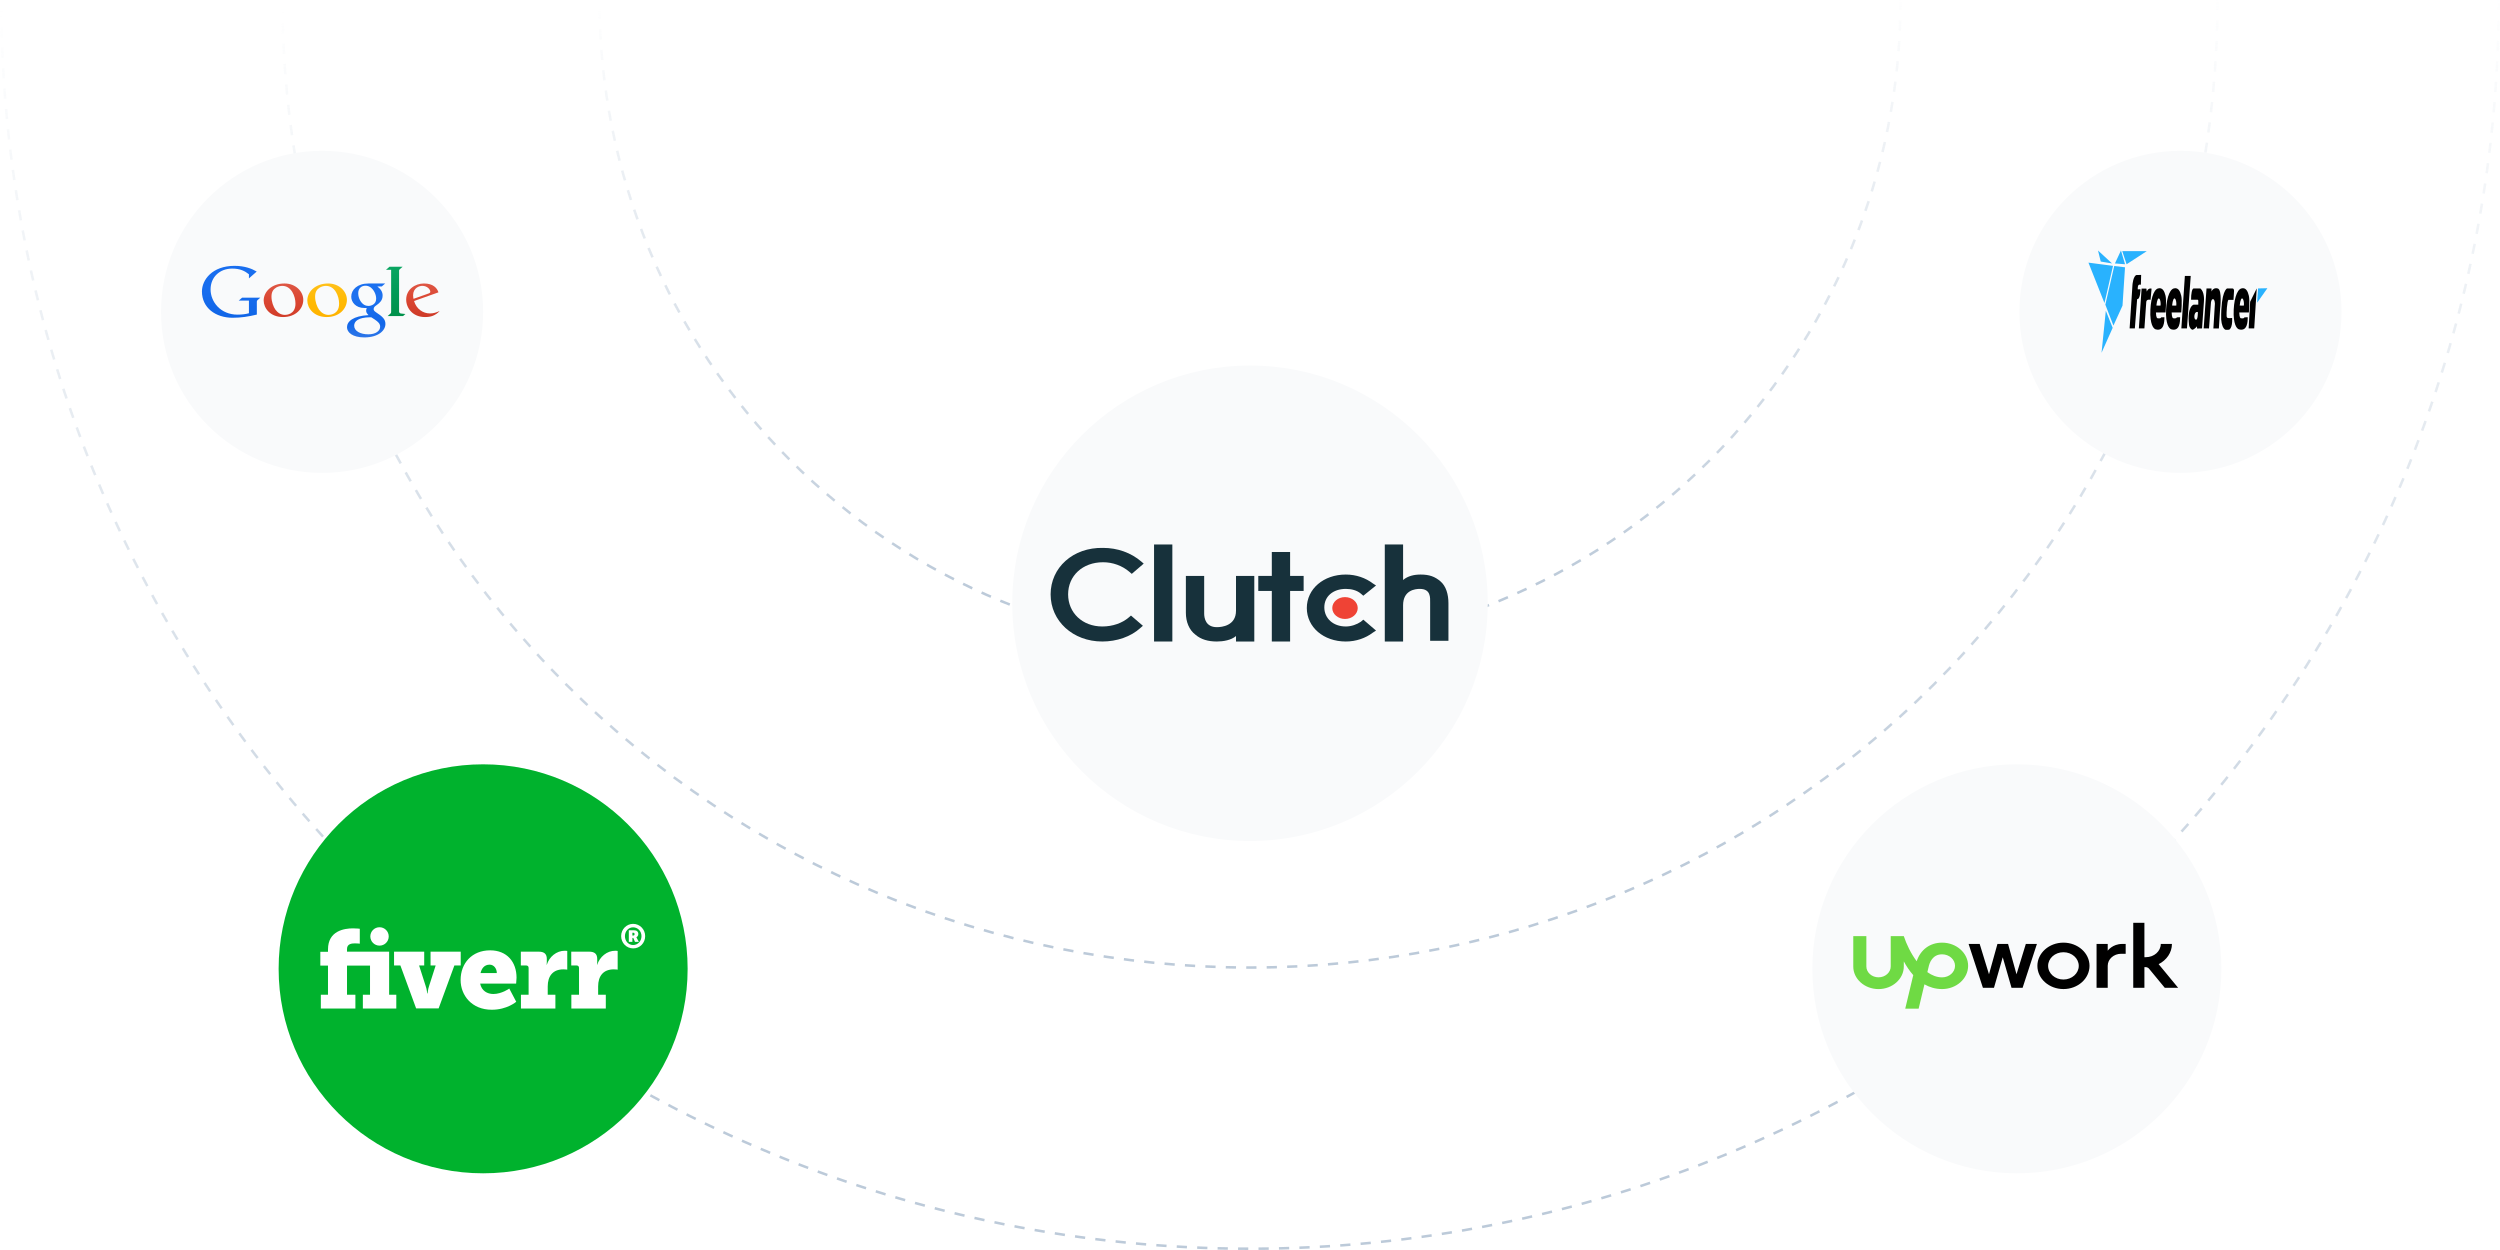 <svg width="978" height="489" viewBox="0 0 978 489" fill="none" xmlns="http://www.w3.org/2000/svg">
<g clip-path="url(#clip0_1402_397)">
<path d="M743.5 0C743.5 67.498 716.687 132.231 668.959 179.959C621.231 227.687 556.498 254.5 489 254.5C421.502 254.5 356.769 227.687 309.041 179.959C261.313 132.231 234.5 67.498 234.5 3.84284e-05" stroke="url(#paint0_linear_1402_397)" stroke-dasharray="4 4"/>
<path d="M867.5 0C867.5 100.384 827.622 196.657 756.64 267.64C685.657 338.622 589.384 378.5 489 378.5C388.616 378.5 292.343 338.622 221.36 267.64C150.378 196.657 110.5 100.384 110.5 5.71519e-05" stroke="url(#paint1_linear_1402_397)" stroke-dasharray="4 4"/>
<path d="M977.5 0C977.5 129.558 926.033 253.81 834.422 345.422C742.81 437.033 618.558 488.5 489 488.5C359.442 488.5 235.19 437.033 143.578 345.422C51.967 253.81 0.5 129.558 0.5 7.37614e-05" stroke="url(#paint2_linear_1402_397)" stroke-dasharray="4 4"/>
<g filter="url(#filter0_d_1402_397)">
<circle cx="489" cy="232" r="93" fill="#F9FAFB"/>
</g>
<path d="M451.464 213H458.623V250.96H451.464V213Z" fill="#17313B"/>
<path d="M483.523 238.93C483.523 244.812 477.921 245.346 476.053 245.346C471.696 245.346 471.073 241.871 471.073 240V225.297H463.914V239.732C463.914 243.208 465.159 246.415 467.649 248.287C469.828 250.158 472.629 250.96 476.053 250.96C478.543 250.96 481.656 250.425 483.523 248.821V250.96H490.682V225.297H483.523V238.93Z" fill="#17313B"/>
<path d="M504.69 215.941H497.531V225.297H492.239V231.178H497.531V250.96H504.69V231.178H509.981V225.297H504.69V215.941Z" fill="#17313B"/>
<path d="M532.391 243.208C530.835 244.277 528.656 245.079 526.477 245.079C521.497 245.079 518.073 241.871 518.073 237.594C518.073 233.317 521.497 230.376 526.477 230.376C528.656 230.376 530.835 230.911 532.391 232.247L533.325 233.049L538.305 229.039L537.06 228.237C534.259 226.099 530.524 224.762 526.477 224.762C517.762 224.762 511.226 230.376 511.226 237.861C511.226 245.346 517.762 250.96 526.477 250.96C530.524 250.96 534.259 249.623 537.06 247.485L538.305 246.683L533.325 242.406L532.391 243.208Z" fill="#17313B"/>
<path d="M563.518 227.435C561.339 225.564 559.16 224.762 555.736 224.762C553.246 224.762 550.756 225.297 548.888 226.901V213H541.729V250.96H548.888V236.792C548.888 230.911 553.557 230.376 555.425 230.376C559.783 230.376 559.471 233.851 559.471 235.723V250.693H566.63V235.99C566.63 232.515 565.697 229.307 563.518 227.435Z" fill="#17313B"/>
<path d="M526.166 242.138C528.916 242.138 531.146 240.223 531.146 237.861C531.146 235.499 528.916 233.584 526.166 233.584C523.415 233.584 521.186 235.499 521.186 237.861C521.186 240.223 523.415 242.138 526.166 242.138Z" fill="#EF4335"/>
<path d="M441.503 241.604C439.013 243.742 435.278 245.079 431.232 245.079C423.45 245.079 417.848 239.732 417.848 232.515C417.848 225.297 423.45 219.95 431.543 219.95C435.278 219.95 439.013 221.287 441.815 223.693L442.749 224.495L447.417 220.485L446.484 219.683C442.437 216.208 437.146 214.337 431.543 214.337C419.715 214.069 411 222.089 411 232.515C411 242.94 419.715 250.96 431.232 250.96C436.835 250.96 442.437 249.089 446.172 245.613L447.106 244.812L442.437 240.802L441.503 241.604Z" fill="#17313B"/>
<g filter="url(#filter1_d_1402_397)">
<circle cx="853" cy="118" r="63" fill="#F9FAFB"/>
</g>
<path d="M826.615 104.003L817 102.745L823.266 118.56L826.615 104.003ZM821.805 102.316L826.24 103.061L820.744 98L821.805 102.316ZM827.357 103.061L829.721 98L831.314 103.377L827.357 103.061ZM827.091 104.063L823.611 119.186L826.772 127.371L830.328 119.562L831.311 104.563L827.091 104.063ZM823.798 121.558L822.124 138L826.478 128.247L823.798 121.558ZM830.225 98.25L831.924 103.377L839.812 98.25H830.225Z" fill="#29B2FE"/>
<path d="M837.615 107.562C837.617 108.834 837.584 110.099 837.514 111.357C836.957 111.404 836.259 110.929 836.279 113.183C837.136 113.137 837.365 113.183 837.365 113.183C837.365 113.183 837.326 117.17 836.049 117.018C835.59 123.114 835.153 128.458 835.153 128.458H833.109L834.224 111.41C834.224 111.41 834.481 107.944 835.817 107.575L837.615 107.562ZM836.719 128.471L837.794 112.913H839.667L839.813 114.086C839.813 114.086 840.283 112.537 841.697 112.913C841.358 116.708 841.299 117.275 841.299 117.275C841.299 117.275 839.745 116.899 839.625 118.072C839.505 119.245 838.889 128.478 838.889 128.478L836.719 128.471ZM853.309 115.72C852.892 113.941 852.133 112.313 850.341 112.847C848.549 113.381 847.264 117.532 847.353 123.166C847.535 127.852 848.949 128.682 849.445 128.84C852.81 129.776 852.852 125.651 852.872 124.102C852.175 124.102 851.847 124.135 851.556 124.148C851.472 124.794 850.108 124.478 850.108 124.478C850.108 124.478 849.59 124.385 849.551 122.231H853.317C853.314 122.231 853.729 117.506 853.309 115.72ZM851.377 119.516C850.999 119.608 849.725 119.516 849.725 119.516C850.223 114.876 851.595 116.893 851.377 119.516ZM879.758 115.72C879.341 113.941 878.582 112.313 876.79 112.847C874.998 113.381 873.713 117.532 873.802 123.166C873.984 127.852 875.398 128.682 875.894 128.84C879.259 129.776 879.301 125.651 879.321 124.102C878.624 124.102 878.296 124.135 878.005 124.148C877.921 124.794 876.557 124.478 876.557 124.478C876.557 124.478 876.039 124.385 876 122.231H879.761C879.758 122.231 880.167 117.506 879.758 115.72ZM877.826 119.516C877.448 119.608 876.174 119.516 876.174 119.516C876.664 114.876 878.039 116.893 877.817 119.516H877.826Z" fill="black"/>
<path d="M847.162 115.72C846.745 113.941 845.986 112.313 844.194 112.847C842.402 113.381 841.117 117.532 841.207 123.166C841.389 127.852 842.803 128.682 843.298 128.84C846.664 129.776 846.706 125.651 846.725 124.102C846.028 124.102 845.701 124.135 845.409 124.148C845.325 124.794 843.962 124.478 843.962 124.478C843.962 124.478 843.444 124.386 843.405 122.231H847.165C847.162 122.231 847.582 117.506 847.162 115.72ZM845.227 119.516C844.849 119.608 843.575 119.516 843.575 119.516C844.082 114.877 845.449 116.893 845.227 119.516ZM854.722 107.938L853.347 128.465H855.54L857.013 107.938H854.722ZM862.072 128.471L863.187 112.853H865.138V114.046C865.138 114.046 865.816 112.313 867.608 112.853C869.4 113.387 868.504 120.88 868.504 120.88L868.025 128.484H865.875C865.875 128.484 866.373 120.814 866.471 118.778C866.37 116.478 865.217 116.577 864.937 118.218C864.797 120.234 864.161 128.484 864.161 128.484L862.072 128.471ZM871.772 117.315H873.743L873.925 114.27C873.925 114.27 874.163 112.867 873.328 112.84C872.494 112.814 871.237 112.84 871.237 112.84C871.237 112.84 868.787 113.657 868.927 124.959C869.056 126.975 869.708 128.59 870.556 128.985C870.738 129.078 872.004 128.985 872.004 128.985C872.004 128.985 873.418 128.557 873.219 124.392C871.746 124.484 871.128 124.629 871.046 123.641C870.962 122.659 871.214 117.69 871.772 117.315ZM880.256 118.059L882.832 112.834L881.849 128.471H879.673L880.256 118.059Z" fill="black"/>
<path d="M883.363 112.834L882.99 118.435L887 112.748L883.363 112.834Z" fill="#29B2FE"/>
<path d="M860.798 112.847C859.146 112.814 858.765 112.88 858.149 112.847C857.53 112.814 857.113 114.975 857.152 117.268H859.686C859.686 117.268 859.944 117.176 859.966 117.697C859.977 118.198 859.977 118.698 859.966 119.199H858.129C858.129 119.199 855.539 119.759 856.357 127.12C856.516 128.247 857.312 129.031 857.751 128.992C858.191 128.952 859.286 128.01 859.465 127.634L859.484 128.524L861.436 128.478C861.436 128.478 862.094 118.87 862.173 118.072C862.251 117.275 862.391 114.198 860.798 112.847ZM859.09 125.064C858.32 125.064 858.213 123.311 858.826 122.375C859.437 121.749 859.809 122.125 859.809 122.125C859.809 122.125 859.837 125.13 859.09 125.064Z" fill="black"/>
<g filter="url(#filter2_d_1402_397)">
<circle cx="126" cy="118" r="63" fill="#F9FAFB"/>
</g>
<path d="M93.381 117.605H97.381V122.542C96.133 122.894 94.557 123.087 92.919 123.087C86.281 123.087 82.38 118.092 82.38 113.214C82.38 108.429 85.909 105.073 90.832 105.073C93.947 105.073 95.76 106 97.382 107.292V108.903L100.423 106.23C98.499 105.087 95.714 104 91.733 104C82.994 104 79 109.494 79 114.009C79 120.436 84.327 124.307 91.021 124.307C94.266 124.307 97.148 123.872 100.477 123.058V117.958C100.477 117.697 100.608 117.518 100.803 117.361L101.853 116.438H94.72L93.381 117.605Z" fill="url(#paint3_linear_1402_397)"/>
<path d="M111.297 110.897C106.267 110.897 103.15 114.127 103.15 117.555C103.15 120.515 105.661 124.028 110.748 124.028C115.642 124.028 118.644 120.792 118.644 117.303C118.644 114.054 115.71 110.898 111.297 110.898V110.897ZM110.462 111.839C114.009 111.839 115.588 115.899 115.588 118.795C115.588 123.102 111.912 123.187 111.472 123.187C109.789 123.187 108.614 122.293 107.733 121.121C106.959 120.041 106.201 118.034 106.201 116.074C106.201 114.12 106.929 113.167 108.074 112.465C109.01 111.939 109.886 111.839 110.461 111.839H110.462Z" fill="url(#paint4_linear_1402_397)"/>
<path d="M144.178 110.896C139.785 110.896 137.408 113.34 137.408 116.069C137.408 118.147 139.102 120.49 142.596 120.49H143.48C143.48 120.49 143.239 121.004 143.238 121.501C143.238 122.233 143.537 122.644 144.173 123.277C138.16 123.599 135.744 125.73 135.744 128.02C135.744 130.026 137.93 132 142.522 132C147.96 132 150.776 129.347 150.776 126.744C150.776 124.909 149.735 123.903 147.1 122.168C146.326 121.638 146.175 121.301 146.175 120.905C146.175 120.338 146.562 119.962 146.703 119.821C146.953 119.589 147.385 119.325 147.546 119.199C148.432 118.54 149.682 117.564 149.682 115.618C149.682 114.282 149.05 113.133 147.61 112.057H149.368L150.689 110.896H144.178V110.896ZM142.966 111.765C143.763 111.765 144.429 112.012 145.131 112.526C145.911 113.144 147.157 114.803 147.157 116.857C147.157 119.073 145.197 119.68 144.137 119.68C143.618 119.68 142.996 119.552 142.469 119.236C141.3 118.569 140.139 116.795 140.139 114.683C140.139 112.778 141.43 111.765 142.966 111.765ZM144.706 124.119C145.041 124.119 145.282 124.143 145.282 124.143C145.282 124.143 146.073 124.639 146.625 125.01C147.912 125.904 148.714 126.587 148.714 127.803C148.714 129.476 146.948 130.788 144.088 130.788C140.949 130.788 138.55 129.503 138.55 127.406C138.55 125.669 140.194 124.174 144.706 124.119Z" fill="url(#paint5_linear_1402_397)"/>
<path d="M151.64 123.645H157.671L158.59 122.838L156.86 122.648C156.394 122.598 156.117 122.244 156.117 121.901V105.893C156.117 105.578 156.284 105.416 156.405 105.314L157.493 104.358H152.35L151.012 105.534H153.011V122.116C153.011 122.352 152.926 122.512 152.745 122.677L151.64 123.645Z" fill="url(#paint6_linear_1402_397)"/>
<path d="M165.843 110.897C162.476 110.897 158.898 113.153 158.898 117.202C158.898 120.546 161.465 124.028 166.26 124.028C167.456 124.028 168.441 123.893 169.363 123.521C170.353 123.12 171.305 122.47 172 121.653C170.688 122.234 169.618 122.616 168.196 122.616C165.494 122.616 162.889 120.903 161.978 117.754L171.522 114.364C170.971 112.637 169.417 110.897 165.844 110.897H165.843ZM165.22 111.824C167.026 111.824 168.333 113.13 168.333 114.152C168.333 114.483 168.097 114.657 167.63 114.819L161.763 116.904C161.763 116.904 161.604 116.255 161.604 115.553C161.604 112.61 164.025 111.824 165.22 111.824Z" fill="url(#paint7_linear_1402_397)"/>
<path d="M128.365 110.897C123.335 110.897 120.219 114.127 120.219 117.555C120.219 120.515 122.73 124.028 127.817 124.028C132.71 124.028 135.712 120.792 135.712 117.303C135.712 114.054 132.778 110.898 128.365 110.898V110.897ZM127.531 111.839C131.077 111.839 132.656 115.899 132.656 118.795C132.656 123.102 128.98 123.187 128.54 123.187C126.858 123.187 125.682 122.293 124.802 121.121C124.027 120.041 123.27 118.034 123.27 116.074C123.27 114.12 123.997 113.167 125.142 112.465C126.078 111.939 126.955 111.839 127.53 111.839H127.531Z" fill="url(#paint8_linear_1402_397)"/>
<path d="M189 459C233.183 459 269 423.183 269 379C269 334.817 233.183 299 189 299C144.817 299 109 334.817 109 379C109 423.183 144.817 459 189 459Z" fill="#00B22D"/>
<path d="M252.39 366.212C252.39 363.572 250.31 361.412 247.67 361.412C245.11 361.412 242.99 363.532 242.99 366.212C242.99 368.852 245.07 371.012 247.67 371.012C250.31 371.052 252.39 368.892 252.39 366.212ZM247.67 369.692C245.87 369.692 244.47 368.172 244.47 366.212C244.47 364.292 245.87 362.772 247.67 362.772C249.51 362.772 250.95 364.292 250.95 366.212C250.95 368.172 249.51 369.692 247.67 369.692Z" fill="white"/>
<path d="M248.952 366.611C249.192 366.531 249.712 366.171 249.712 365.411C249.712 364.491 249.112 363.931 248.112 363.931H245.992V368.451H247.392V366.931H247.752L248.392 368.451H249.912L249.072 366.891C248.992 366.651 248.952 366.611 248.952 366.611ZM247.752 365.971H247.392V364.891H247.752C248.072 364.891 248.232 365.051 248.232 365.411C248.272 365.771 248.072 365.971 247.752 365.971Z" fill="white"/>
<path d="M148.471 369.932C150.459 369.932 152.071 368.32 152.071 366.332C152.071 364.344 150.459 362.732 148.471 362.732C146.483 362.732 144.871 364.344 144.871 366.332C144.871 368.32 146.483 369.932 148.471 369.932Z" fill="white"/>
<path d="M152.231 372.292H135.751V371.212C135.751 369.092 137.871 369.052 138.951 369.052C140.191 369.052 140.751 369.172 140.751 369.172V363.332C140.751 363.332 139.631 363.172 138.111 363.172C134.671 363.172 128.311 364.132 128.311 371.412V372.332H125.311V377.732H128.311V389.132H125.511V394.532H139.031V389.132H135.751V377.732H144.751V389.132H141.951V394.532H155.031V389.132H152.231V372.292ZM180.231 372.292H168.431V377.692H170.431L167.871 385.692C167.391 387.012 167.271 388.612 167.271 388.612H167.111C167.111 388.612 166.991 387.012 166.511 385.692L163.951 377.692H165.951V372.292H154.151V377.692H156.631L162.791 394.492H171.591L177.751 377.692H180.231V372.292ZM202.071 382.492C202.071 376.332 198.351 371.772 191.751 371.772C184.591 371.772 180.191 376.852 180.191 383.372C180.191 389.292 184.471 395.012 192.391 395.012C198.391 395.012 201.951 391.892 201.951 391.892L199.231 386.732C199.231 386.732 196.271 388.852 192.991 388.852C190.631 388.852 188.391 387.612 187.831 384.772H201.911C201.871 384.732 202.071 383.212 202.071 382.492ZM187.991 380.652C188.391 378.932 189.431 377.372 191.551 377.372C193.191 377.372 194.351 378.892 194.351 380.652H187.991ZM233.631 377.412H233.551C233.551 377.412 233.631 376.972 233.631 376.292V375.132C233.631 373.092 232.511 372.292 230.471 372.292H223.471V377.692H225.551C226.151 377.692 226.511 378.052 226.511 378.652V389.132H223.511V394.532H236.991V389.132H233.991V385.892C233.991 381.852 235.991 379.212 240.111 379.212C241.031 379.212 241.631 379.332 241.631 379.332V372.012C241.631 372.012 241.191 371.932 240.751 371.932C237.391 371.892 234.591 374.372 233.631 377.412ZM213.911 377.412H213.831C213.831 377.412 213.911 376.972 213.911 376.292V375.132C213.911 373.092 212.791 372.292 210.751 372.292H203.751V377.692H205.831C206.431 377.692 206.791 378.052 206.791 378.652V389.132H203.791V394.532H217.271V389.132H214.271V385.892C214.271 381.852 216.271 379.212 220.391 379.212C221.311 379.212 221.911 379.332 221.911 379.332V372.012C221.911 372.012 221.471 371.932 221.031 371.932C217.631 371.892 214.831 374.372 213.911 377.412Z" fill="white"/>
<path d="M789 459C833.183 459 869 423.183 869 379C869 334.817 833.183 299 789 299C744.817 299 709 334.817 709 379C709 423.183 744.817 459 789 459Z" fill="#F9FAFB"/>
<path d="M759.747 382.344C757.68 382.344 755.744 381.565 753.985 380.296L754.413 378.505L754.432 378.439C754.813 376.532 756.023 373.331 759.747 373.331C762.539 373.331 764.81 375.354 764.81 377.841C764.801 380.321 762.53 382.344 759.747 382.344ZM759.747 368.762C754.99 368.762 751.304 371.515 749.806 376.042C747.516 372.982 745.785 369.309 744.77 366.216H739.651V378.082C739.651 380.42 737.51 382.327 734.885 382.327C732.26 382.327 730.12 380.42 730.12 378.082V366.216H725V378.082C724.981 382.941 729.421 386.93 734.876 386.93C740.33 386.93 744.77 382.941 744.77 378.082V376.092C745.766 377.941 746.985 379.807 748.465 381.465L745.328 394.6H750.569L752.84 385.072C754.832 386.208 757.122 386.922 759.746 386.922C765.359 386.922 769.929 382.825 769.929 377.825C769.929 372.833 765.359 368.762 759.747 368.762Z" fill="#6FDA44"/>
<path d="M785.557 369.276L788.861 381.142L792.501 369.276H796.838L791.244 386.424H786.907L783.472 374.483L780.047 386.416H775.71L770.115 369.268H774.453L778.092 381.134L781.396 369.268H785.557V369.276L785.557 369.276ZM807.217 368.762C801.585 368.762 797.025 372.833 797.025 377.841C797.025 382.858 801.595 386.922 807.217 386.922C812.848 386.922 817.418 382.858 817.418 377.841C817.418 372.825 812.848 368.762 807.217 368.762ZM807.217 383.19C803.903 383.19 801.222 380.802 801.222 377.85C801.222 374.898 803.912 372.51 807.217 372.51C810.53 372.51 813.211 374.898 813.211 377.85C813.211 380.794 810.53 383.19 807.217 383.19ZM829.807 373.115C826.893 373.115 824.539 375.221 824.539 377.808V386.416H820.173V369.276H824.539V371.913C824.539 371.913 826.4 369.267 830.226 369.267H831.566V373.115H829.807ZM844.457 377.178C847.557 375.619 849.66 372.659 849.66 369.267H845.295C845.295 372.128 842.689 374.45 839.478 374.45H838.891V361H834.526V386.415H838.891V378.339H839.413C839.841 378.339 840.399 378.588 840.651 378.895L846.849 386.416H852.08L844.457 377.178Z" fill="black"/>
</g>
<defs>
<filter id="filter0_d_1402_397" x="392" y="139" width="194" height="194" filterUnits="userSpaceOnUse" color-interpolation-filters="sRGB">
<feFlood flood-opacity="0" result="BackgroundImageFix"/>
<feColorMatrix in="SourceAlpha" type="matrix" values="0 0 0 0 0 0 0 0 0 0 0 0 0 0 0 0 0 0 127 0" result="hardAlpha"/>
<feOffset dy="4"/>
<feGaussianBlur stdDeviation="2"/>
<feComposite in2="hardAlpha" operator="out"/>
<feColorMatrix type="matrix" values="0 0 0 0 0.212 0 0 0 0 0.337 0 0 0 0 0.467 0 0 0 0.2 0"/>
<feBlend mode="normal" in2="BackgroundImageFix" result="effect1_dropShadow_1402_397"/>
<feBlend mode="normal" in="SourceGraphic" in2="effect1_dropShadow_1402_397" result="shape"/>
</filter>
<filter id="filter1_d_1402_397" x="786" y="55" width="134" height="134" filterUnits="userSpaceOnUse" color-interpolation-filters="sRGB">
<feFlood flood-opacity="0" result="BackgroundImageFix"/>
<feColorMatrix in="SourceAlpha" type="matrix" values="0 0 0 0 0 0 0 0 0 0 0 0 0 0 0 0 0 0 127 0" result="hardAlpha"/>
<feOffset dy="4"/>
<feGaussianBlur stdDeviation="2"/>
<feComposite in2="hardAlpha" operator="out"/>
<feColorMatrix type="matrix" values="0 0 0 0 0.212 0 0 0 0 0.337 0 0 0 0 0.467 0 0 0 0.2 0"/>
<feBlend mode="normal" in2="BackgroundImageFix" result="effect1_dropShadow_1402_397"/>
<feBlend mode="normal" in="SourceGraphic" in2="effect1_dropShadow_1402_397" result="shape"/>
</filter>
<filter id="filter2_d_1402_397" x="59" y="55" width="134" height="134" filterUnits="userSpaceOnUse" color-interpolation-filters="sRGB">
<feFlood flood-opacity="0" result="BackgroundImageFix"/>
<feColorMatrix in="SourceAlpha" type="matrix" values="0 0 0 0 0 0 0 0 0 0 0 0 0 0 0 0 0 0 127 0" result="hardAlpha"/>
<feOffset dy="4"/>
<feGaussianBlur stdDeviation="2"/>
<feComposite in2="hardAlpha" operator="out"/>
<feColorMatrix type="matrix" values="0 0 0 0 0.212 0 0 0 0 0.337 0 0 0 0 0.467 0 0 0 0.2 0"/>
<feBlend mode="normal" in2="BackgroundImageFix" result="effect1_dropShadow_1402_397"/>
<feBlend mode="normal" in="SourceGraphic" in2="effect1_dropShadow_1402_397" result="shape"/>
</filter>
<linearGradient id="paint0_linear_1402_397" x1="453.5" y1="229.5" x2="451.5" y2="2.06601e-05" gradientUnits="userSpaceOnUse">
<stop stop-color="#BCCAD9"/>
<stop offset="1" stop-color="#BCCAD9" stop-opacity="0"/>
</linearGradient>
<linearGradient id="paint1_linear_1402_397" x1="436.237" y1="341.1" x2="433.265" y2="3.07066e-05" gradientUnits="userSpaceOnUse">
<stop stop-color="#BCCAD9"/>
<stop offset="1" stop-color="#BCCAD9" stop-opacity="0"/>
</linearGradient>
<linearGradient id="paint2_linear_1402_397" x1="420.924" y1="440.1" x2="417.088" y2="3.96188e-05" gradientUnits="userSpaceOnUse">
<stop stop-color="#BCCAD9"/>
<stop offset="1" stop-color="#BCCAD9" stop-opacity="0"/>
</linearGradient>
<linearGradient id="paint3_linear_1402_397" x1="90.37" y1="103.943" x2="90.37" y2="124.306" gradientUnits="userSpaceOnUse">
<stop stop-color="#196EEF"/>
<stop offset="0.5" stop-color="#186DEE"/>
<stop offset="1" stop-color="#1065E7"/>
</linearGradient>
<linearGradient id="paint4_linear_1402_397" x1="110.841" y1="110.866" x2="110.841" y2="124.034" gradientUnits="userSpaceOnUse">
<stop stop-color="#DE5744"/>
<stop offset="0.5" stop-color="#DB4632"/>
<stop offset="1" stop-color="#D13D29"/>
</linearGradient>
<linearGradient id="paint5_linear_1402_397" x1="143.205" y1="110.866" x2="143.205" y2="132.008" gradientUnits="userSpaceOnUse">
<stop stop-color="#1A6FEF"/>
<stop offset="0.25" stop-color="#1E72EF"/>
<stop offset="0.5" stop-color="#166BEC"/>
<stop offset="0.75" stop-color="#1267E9"/>
<stop offset="1" stop-color="#1063E5" stop-opacity="0.87"/>
</linearGradient>
<linearGradient id="paint6_linear_1402_397" x1="154.746" y1="104.313" x2="154.746" y2="123.664" gradientUnits="userSpaceOnUse">
<stop stop-color="#0AA561"/>
<stop offset="0.5" stop-color="#009B58"/>
<stop offset="1" stop-color="#00914B"/>
</linearGradient>
<linearGradient id="paint7_linear_1402_397" x1="165.395" y1="110.866" x2="165.395" y2="123.997" gradientUnits="userSpaceOnUse">
<stop stop-color="#DE5644"/>
<stop offset="0.5" stop-color="#DA4531"/>
<stop offset="1" stop-color="#CE3A28"/>
</linearGradient>
<linearGradient id="paint8_linear_1402_397" x1="127.91" y1="110.895" x2="127.91" y2="124.008" gradientUnits="userSpaceOnUse">
<stop stop-color="#FFC01A"/>
<stop offset="0.5" stop-color="#FFBA03"/>
<stop offset="1" stop-color="#FFB300"/>
</linearGradient>
<clipPath id="clip0_1402_397">
<rect width="978" height="489" fill="white"/>
</clipPath>
</defs>
</svg>
